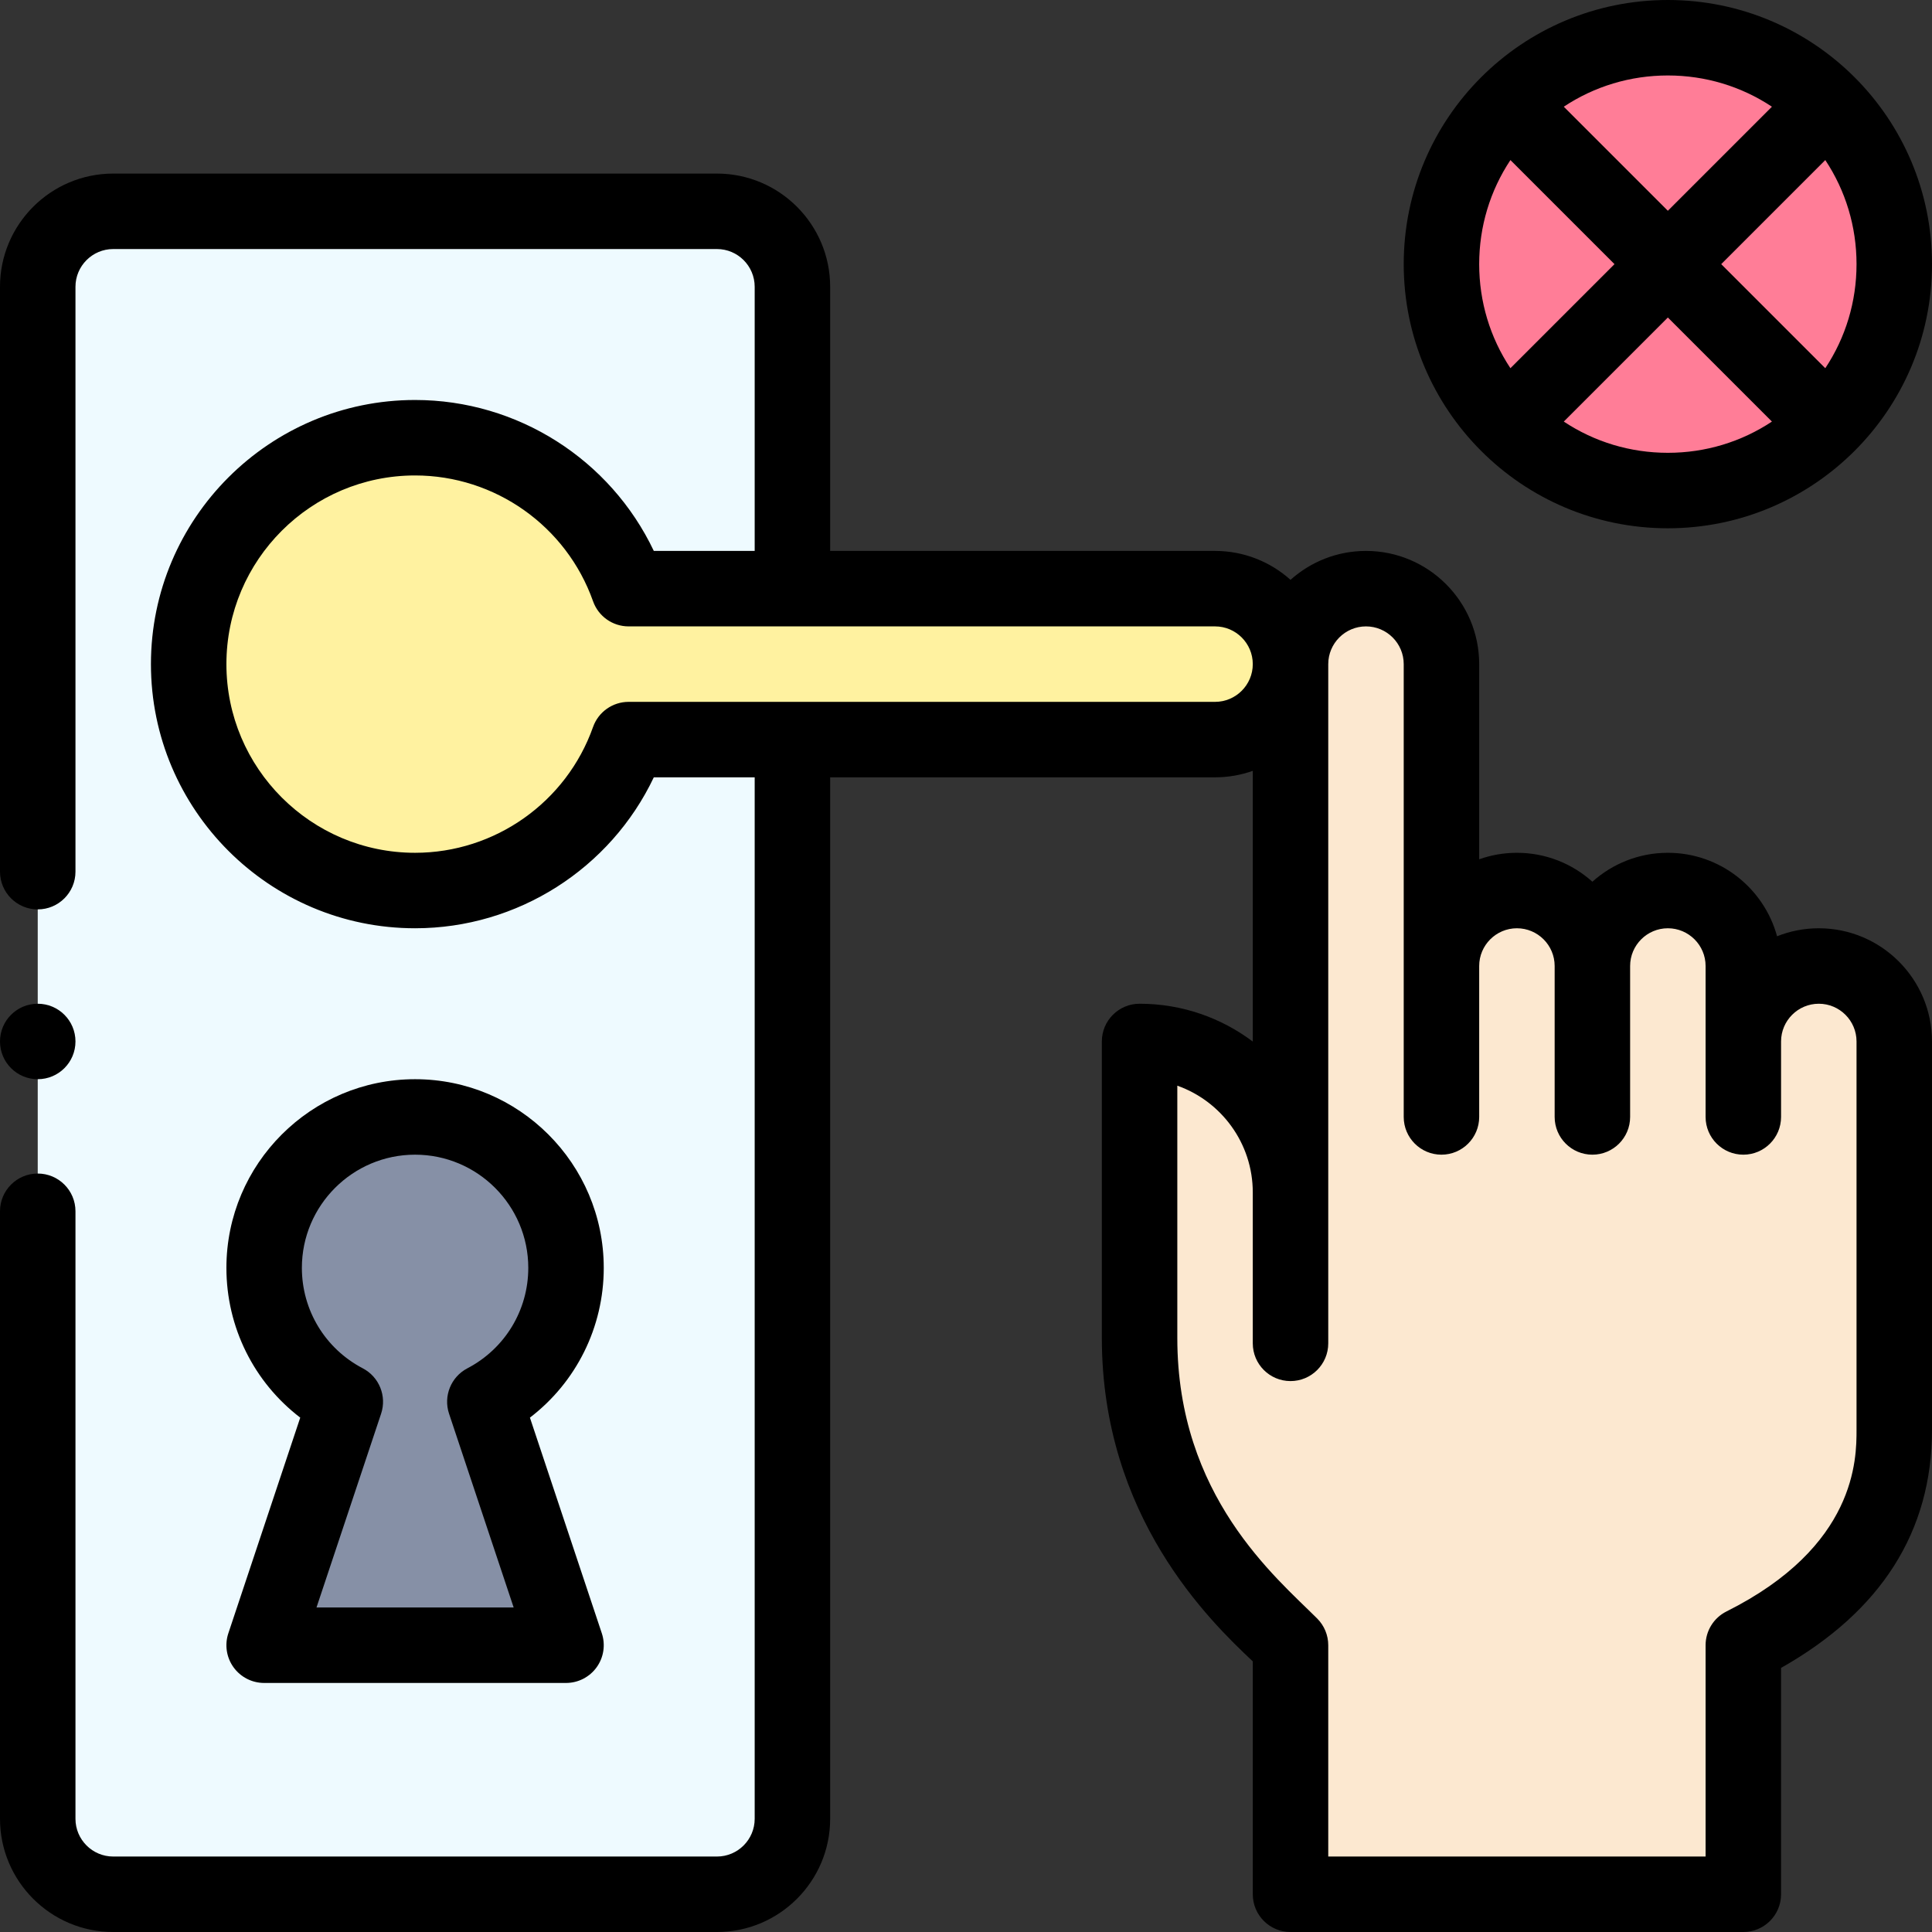 <svg id="Capa_1" enable-background="new 0 0 512 512" height="512" viewBox="0 0 512 512" width="512" xmlns="http://www.w3.org/2000/svg"><rect x="0" y="0" width="512" height="512" fill="#333333" stroke="none"/><g><g><path d="m190 56h-160c-11.05 0-20 8.95-20 20v406c0 11.05 8.95 20 20 20h160c11.05 0 20-8.95 20-20v-406c0-11.05-8.95-20-20-20z" fill="#eefaff"/><path d="m342 316c0-14.039 0-126.294 0-140 0-11.05 8.95-20 20-20s20 8.95 20 20v80c0-11.05 8.95-20 20-20s20 8.95 20 20c0-11.05 8.95-20 20-20s20 8.95 20 20v20c0-11.05 8.95-20 20-20s20 8.95 20 20v102.92c0 9.43-.56 37.36-40 57.08v66h-120v-66c-7.71-7.71-40-33.36-40-81.42v-78.58c22.09 0 40 17.91 40 40z" fill="#fce8d0"/><circle cx="442" cy="70" fill="#ff7d97" r="60"/><path d="m322 156c11.05 0 20 8.95 20 20s-8.95 20-20 20c-15.307 0-140.834 0-155.41 0-8.24 23.3-30.47 40-56.59 40-33.14 0-60-26.86-60-60s26.86-60 60-60c26.12 0 48.35 16.7 56.59 40z" fill="#fff2a0"/><path d="m128.49 371.48 21.51 64.52h-80l21.51-64.52c-12.79-6.68-21.51-20.06-21.51-35.48 0-22.09 17.91-40 40-40s40 17.91 40 40c0 15.42-8.72 28.8-21.51 35.48z" fill="#8690a6"/></g><g><path d="m160 336c0-27.57-22.43-50-50-50s-50 22.43-50 50c0 15.765 7.325 30.319 19.566 39.687l-19.053 57.15c-1.017 3.05-.506 6.402 1.374 9.01s4.898 4.153 8.113 4.153h80c3.215 0 6.233-1.545 8.112-4.153 1.88-2.607 2.391-5.96 1.374-9.01l-19.053-57.15c12.242-9.368 19.567-23.922 19.567-39.687zm-40.996 38.644 17.121 51.356h-52.25l17.121-51.356c1.553-4.658-.505-9.754-4.856-12.026-9.955-5.201-16.14-15.4-16.14-26.618 0-16.542 13.458-30 30-30s30 13.458 30 30c0 11.218-6.185 21.417-16.14 26.617-4.351 2.273-6.409 7.368-4.856 12.027z"/><path d="m482 246c-3.904 0-7.633.758-11.057 2.121-3.47-12.731-15.128-22.121-28.943-22.121-7.678 0-14.688 2.902-20 7.663-5.312-4.761-12.322-7.663-20-7.663-3.506 0-6.87.61-10 1.72v-51.72c0-16.542-13.458-30-30-30-7.678 0-14.688 2.902-20 7.663-5.312-4.761-12.322-7.663-20-7.663h-102v-70c0-16.542-13.458-30-30-30h-160c-16.542 0-30 13.458-30 30v155c0 5.522 4.478 10 10 10s10-4.478 10-10v-155c0-5.514 4.486-10 10-10h160c5.514 0 10 4.486 10 10v70h-26.734c-11.483-24.192-36.074-40-63.266-40-38.598 0-70 31.402-70 70s31.402 70 70 70c27.191 0 51.782-15.808 63.266-40h26.734v276c0 5.514-4.486 10-10 10h-160c-5.514 0-10-4.486-10-10v-161c0-5.522-4.478-10-10-10s-10 4.478-10 10v161c0 16.542 13.458 30 30 30h160c16.542 0 30-13.458 30-30v-276h102c3.506 0 6.87-.61 10-1.72v71.747c-8.363-6.292-18.753-10.027-30-10.027-5.522 0-10 4.478-10 10v78.58c0 47.335 28.528 74.905 40 85.702v61.718c0 5.522 4.478 10 10 10h120c5.522 0 10-4.478 10-10v-59.992c26.551-14.99 40-36.188 40-63.088v-102.92c0-16.542-13.458-30-30-30zm-160-60h-155.41c-4.237 0-8.015 2.671-9.428 6.666-7.052 19.938-26.005 33.334-47.162 33.334-27.57 0-50-22.43-50-50s22.43-50 50-50c21.157 0 40.11 13.396 47.162 33.334 1.413 3.995 5.19 6.666 9.428 6.666h155.41c5.514 0 10 4.486 10 10s-4.486 10-10 10zm170 192.92c0 7.643 0 30.9-34.472 48.136-3.388 1.694-5.528 5.156-5.528 8.944v56h-100v-56c0-2.652-1.054-5.195-2.929-7.071-10.998-10.984-37.071-32.466-37.071-74.349v-66.866c11.641 4.127 20 15.249 20 28.286v40c0 5.522 4.478 10 10 10s10-4.478 10-10v-180c0-5.514 4.486-10 10-10s10 4.486 10 10v120c0 5.522 4.478 10 10 10s10-4.478 10-10v-40c0-5.514 4.486-10 10-10s10 4.486 10 10v40c0 5.522 4.478 10 10 10s10-4.478 10-10v-40c0-5.514 4.486-10 10-10s10 4.486 10 10v40c0 5.522 4.478 10 10 10s10-4.478 10-10v-20c0-5.514 4.486-10 10-10s10 4.486 10 10z"/><path d="m442 0c-38.66 0-70 31.321-70 70 0 38.511 31.24 70 70 70 38.511 0 70-31.24 70-70 0-38.671-31.321-70-70-70zm41.722 97.579-27.579-27.579 27.579-27.579c5.384 8.113 8.278 17.625 8.278 27.579 0 9.956-2.895 19.468-8.278 27.579zm-14.143-69.3-27.579 27.578-27.579-27.579c8.113-5.384 17.624-8.278 27.579-8.278 9.954 0 19.466 2.894 27.579 8.279zm-69.3 69.3c-5.385-8.113-8.279-17.624-8.279-27.579 0-9.956 2.895-19.468 8.278-27.579l27.579 27.579zm14.142 14.143 27.579-27.579 27.579 27.579c-8.113 5.384-17.624 8.278-27.579 8.278-9.956 0-19.468-2.895-27.579-8.278z"/><circle cx="10" cy="276" r="10"/></g></g></svg>